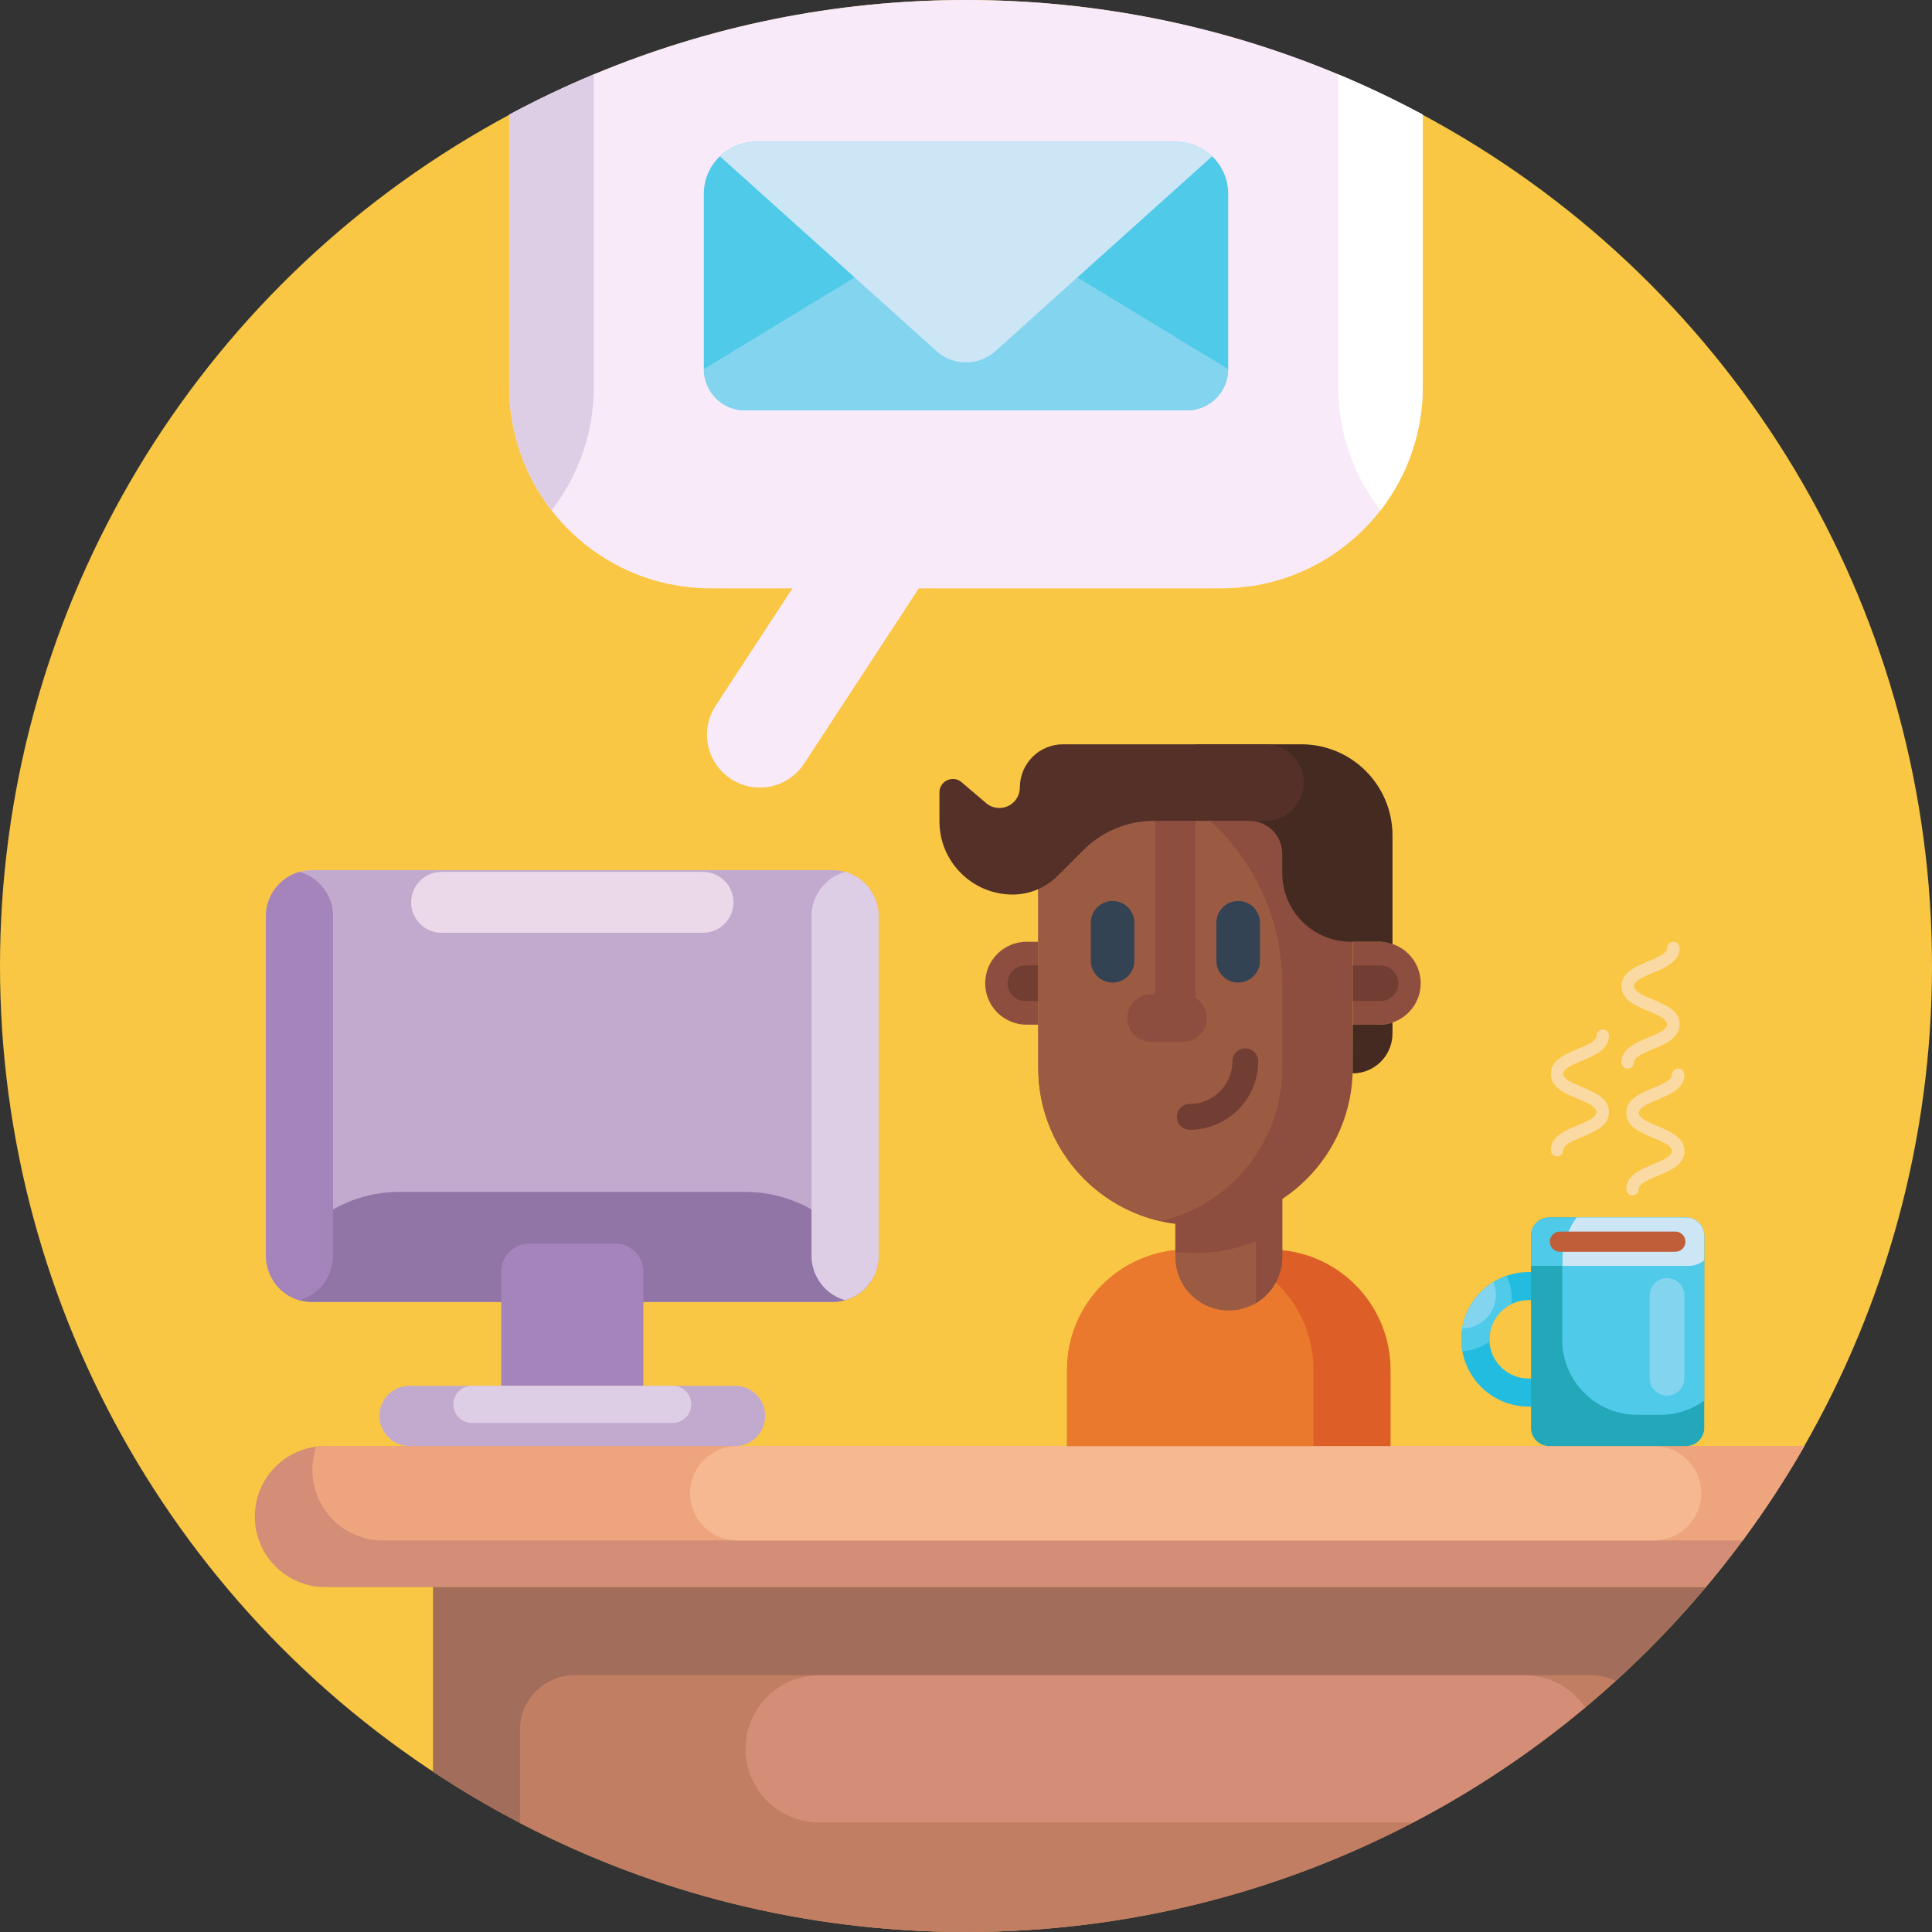 <svg id="Icons" enable-background="new 0 0 512 512" height="512" viewBox="0 0 512 512" width="512" xmlns="http://www.w3.org/2000/svg"><rect x="0" y="0" width="512" height="512" fill="#333333" stroke="none"/><g><circle cx="256" cy="256" fill="#f9c744" r="256"/><g><g><g><path d="m478.2 383.21c-4.98 8.68-10.45 17.03-16.37 25.03-3.13 4.22-6.38 8.34-9.75 12.35h-365.86c-10.32 0-18.69-8.37-18.69-18.7 0-5.15 2.09-9.83 5.47-13.21 2.85-2.85 6.63-4.78 10.84-5.31.77-.1 1.57-.16 2.38-.16z" fill="#d48d77"/><path d="m478.2 383.21c-4.98 8.68-10.45 17.03-16.37 25.03h-360.35c-10.33 0-18.7-8.37-18.7-18.7 0-2.16.37-4.24 1.06-6.17.77-.1 1.57-.16 2.38-.16z" fill="#eea47d"/><path d="m438.348 408.237h-242.973c-6.911 0-12.513-5.602-12.513-12.513s5.602-12.513 12.513-12.513h242.973c6.911 0 12.513 5.602 12.513 12.513s-5.602 12.513-12.513 12.513z" fill="#f5b890"/></g><g><path d="m452.08 420.59c-7.41 8.82-15.4 17.12-23.91 24.87-2.64 2.4-5.34 4.75-8.08 7.03-13.99 11.71-29.25 21.94-45.55 30.46-35.44 18.56-75.76 29.05-118.54 29.05-42.64 0-82.85-10.43-118.21-28.88-7.93-4.13-15.62-8.67-23.04-13.58v-48.95z" fill="#a26d5a"/><path d="m428.17 445.46c-2.64 2.4-5.34 4.75-8.08 7.03-13.99 11.71-29.25 21.94-45.55 30.46-35.44 18.56-75.76 29.05-118.54 29.05-42.64 0-82.85-10.43-118.21-28.88v-24.71c0-7.98 6.47-14.45 14.45-14.45h269.52c2.3 0 4.48.54 6.41 1.5z" fill="#c17e62"/><path d="m420.09 452.49c-13.99 11.71-29.25 21.94-45.55 30.46h-157.48c-10.77 0-19.49-8.73-19.49-19.49 0-5.38 2.18-10.26 5.71-13.79 3.52-3.53 8.4-5.71 13.78-5.71h186.92c6.7 0 12.61 3.38 16.11 8.53z" fill="#d48d77"/></g></g><g><g fill="#fbd9a3"><path d="m412.64 306.453c-.913 0-1.653-.74-1.653-1.653 0-3.627 3.756-5.194 7.07-6.577 2.476-1.033 5.036-2.102 5.036-3.525 0-1.426-2.561-2.495-5.037-3.529-3.314-1.384-7.069-2.952-7.069-6.58 0-3.629 3.756-5.197 7.069-6.58 2.476-1.034 5.037-2.103 5.037-3.529 0-.913.74-1.653 1.653-1.653s1.653.74 1.653 1.653c0 3.629-3.756 5.197-7.069 6.58-2.476 1.034-5.037 2.103-5.037 3.529s2.56 2.495 5.037 3.529c3.314 1.384 7.069 2.952 7.069 6.581 0 3.627-3.756 5.194-7.069 6.577-2.476 1.033-5.037 2.102-5.037 3.526 0 .911-.74 1.651-1.653 1.651z"/><path d="m431.353 283.206c-.913 0-1.653-.74-1.653-1.653 0-3.627 3.756-5.194 7.07-6.577 2.476-1.033 5.036-2.102 5.036-3.525 0-1.426-2.561-2.495-5.037-3.529-3.314-1.384-7.069-2.952-7.069-6.58s3.755-5.197 7.069-6.58c2.476-1.034 5.037-2.103 5.037-3.529 0-.913.74-1.653 1.653-1.653s1.653.74 1.653 1.653c0 3.629-3.756 5.197-7.069 6.581-2.476 1.034-5.037 2.103-5.037 3.529s2.56 2.495 5.037 3.529c3.314 1.384 7.069 2.952 7.069 6.581 0 3.627-3.756 5.194-7.069 6.577-2.476 1.033-5.037 2.102-5.037 3.526 0 .91-.74 1.65-1.653 1.65z"/><path d="m432.628 316.792c-.913 0-1.653-.74-1.653-1.653 0-3.627 3.756-5.194 7.07-6.577 2.476-1.033 5.036-2.102 5.036-3.525 0-1.426-2.561-2.495-5.037-3.529-3.314-1.384-7.069-2.952-7.069-6.58 0-3.629 3.756-5.197 7.069-6.58 2.476-1.034 5.037-2.103 5.037-3.529 0-.913.74-1.653 1.653-1.653s1.653.74 1.653 1.653c0 3.629-3.756 5.197-7.069 6.58-2.476 1.034-5.037 2.103-5.037 3.529s2.56 2.495 5.037 3.529c3.314 1.384 7.069 2.952 7.069 6.581 0 3.627-3.756 5.194-7.069 6.577-2.476 1.033-5.037 2.102-5.037 3.526 0 .911-.74 1.651-1.653 1.651z"/></g><g><g><path d="m394.706 354.934c0 .198.008.405.025.603.306 5.447 4.844 9.786 10.365 9.786h3.943v7.439h-3.943c-8.753 0-16.052-6.34-17.54-14.663-.19-1.025-.289-2.083-.289-3.166 0-7.795 5.017-14.424 11.993-16.845 1.827-.636 3.794-.984 5.836-.984h3.943v7.439h-3.943c-1.637 0-3.174.38-4.554 1.05-3.447 1.695-5.836 5.241-5.836 9.341z" fill="#22bce0"/><path d="m400.625 344.123c0 .496-.025.992-.083 1.471-3.447 1.694-5.836 5.24-5.836 9.34 0 .198.008.405.025.603-2.05 1.463-4.513 2.389-7.175 2.562-.19-1.025-.289-2.083-.289-3.166 0-.984.083-1.959.24-2.901.843-5.183 3.943-9.621 8.257-12.283 1.091-.678 2.265-1.232 3.496-1.661.877 1.827 1.365 3.877 1.365 6.035z" fill="#4fcae8"/><path d="m396.426 343.139c0 4.918-3.984 8.894-8.894 8.894h-.025c.843-5.183 3.943-9.621 8.257-12.283.422 1.05.662 2.19.662 3.389z" fill="#83d5ef"/></g><g><path d="m451.64 327.459v50.933c0 2.661-2.157 4.819-4.819 4.819h-36.27c-2.662 0-4.819-2.157-4.819-4.819v-50.933c0-2.661 2.157-4.819 4.819-4.819h36.27c2.662 0 4.819 2.157 4.819 4.819z" fill="#22a8b9"/><path d="m451.64 327.459v43.734c-3.273 2.364-7.282 3.753-11.63 3.753h-6.117c-10.985 0-19.895-8.91-19.895-19.895v-20.78c0-4.339 1.397-8.357 3.753-11.63h29.07c2.662-.001 4.819 2.156 4.819 4.818z" fill="#4fcae8"/><path d="m451.64 327.459v6.522c-1.108.926-2.538 1.488-4.108 1.488h-33.534v-1.198c0-4.339 1.397-8.357 3.753-11.63h29.07c2.662-.001 4.819 2.156 4.819 4.818z" fill="#cde6f6"/><path d="m417.751 322.64c-2.356 3.273-3.753 7.29-3.753 11.63v1.198h-8.266v-8.009c0-2.661 2.157-4.819 4.819-4.819z" fill="#4fcae8"/><path d="m443.984 326.379h-30.594c-1.478 0-2.677 1.199-2.677 2.677s1.199 2.677 2.677 2.677h30.594c1.478 0 2.677-1.199 2.677-2.677s-1.198-2.677-2.677-2.677z" fill="#bf5e39"/><path d="m441.781 369.846c2.544 0 4.607-2.062 4.607-4.607v-21.925c0-2.544-2.062-4.607-4.607-4.607-2.544 0-4.607 2.062-4.607 4.607v21.925c.001 2.545 2.063 4.607 4.607 4.607z" fill="#83d5ef"/></g></g></g><g><g><path d="m282.786 363.05v20.16h85.724v-20.16c0-17.615-14.276-31.9-31.9-31.9h-21.923c-17.626 0-31.901 14.285-31.901 31.9z" fill="#dd5e26"/><path d="m282.786 363.05v20.16h65.309v-20.16c0-17.615-14.276-31.9-31.9-31.9h-1.508c-17.626 0-31.901 14.285-31.901 31.9z" fill="#ea792e"/></g><g><path d="m311.484 317.755v15.382c0 7.823 6.345 14.158 14.168 14.158 2.624 0 5.082-.715 7.187-1.958 4.171-2.458 6.972-7.001 6.972-12.2v-15.382z" fill="#9b5b42"/><path d="m339.811 317.755v15.382c0 5.199-2.8 9.742-6.972 12.2v-16.44c-4.925 2.056-10.34 3.192-16.019 3.192-1.811 0-3.594-.117-5.336-.333v-14.002h28.327z" fill="#8e4e3f"/></g><g><g><g><path d="m365.512 271.557h-7.024v-21.978h7.024c6.069 0 10.989 4.92 10.989 10.989s-4.92 10.989-10.989 10.989z" fill="#8e4e3f"/><path d="m365.866 265.283h-7.378v-9.431h7.378c2.604 0 4.716 2.111 4.716 4.716 0 2.604-2.111 4.715-4.716 4.715z" fill="#723e33"/></g><g><path d="m272.074 249.578h3.076v21.978h-3.076c-6.069 0-10.989-4.92-10.989-10.989s4.92-10.989 10.989-10.989z" fill="#8e4e3f"/><path d="m271.719 255.852h3.43v9.431h-3.43c-2.604 0-4.716-2.111-4.716-4.716.001-2.604 2.112-4.715 4.716-4.715z" fill="#723e33"/></g></g><g><path d="m275.148 225.119v57.887c0 11.505 4.661 21.923 12.2 29.462 5.444 5.434 12.376 9.37 20.131 11.152 3.006.685 6.129 1.048 9.341 1.048 23.01 0 41.672-18.653 41.672-41.662v-57.887c0-12.611-10.232-22.833-22.843-22.833h-37.668c-2.213 0-4.347.313-6.374.911-9.507 2.75-16.459 11.523-16.459 21.922z" fill="#8e4e3f"/><path d="m275.148 225.119v57.887c0 11.505 4.661 21.923 12.2 29.462 5.444 5.434 12.376 9.37 20.131 11.152 18.525-4.24 32.331-20.816 32.331-40.615v-22.148c0-28.816-20.797-52.766-48.203-57.661-9.507 2.751-16.459 11.524-16.459 21.923z" fill="#9b5b42"/><g fill="#8e4e3f"><path d="m305.037 263.478h8.495c3.489 0 6.318 2.828 6.318 6.318 0 3.489-2.828 6.318-6.318 6.318h-8.495c-3.489 0-6.318-2.828-6.318-6.318s2.829-6.318 6.318-6.318z"/><path d="m306.162 202.284h10.657v65.482h-10.657z" transform="matrix(-1 0 0 -1 622.981 470.05)"/></g><g fill="#334353"><path d="m328.128 238.766c3.189 0 5.773 2.585 5.773 5.773v10.077c0 3.188-2.585 5.773-5.773 5.773s-5.773-2.585-5.773-5.773v-10.076c0-3.189 2.584-5.774 5.773-5.774z"/><path d="m294.853 238.766c3.189 0 5.773 2.585 5.773 5.773v10.077c0 3.188-2.585 5.773-5.773 5.773-3.189 0-5.773-2.585-5.773-5.773v-10.076c-.001-3.189 2.584-5.774 5.773-5.774z"/></g><g><path d="m315.31 299.396c10.002 0 18.138-8.137 18.138-18.138 0-1.893-1.534-3.427-3.427-3.427s-3.427 1.534-3.427 3.427c0 6.222-5.062 11.284-11.284 11.284-1.893 0-3.427 1.534-3.427 3.427s1.535 3.427 3.427 3.427z" fill="#723e33"/></g></g><g><path d="m358.488 271.557h7.024c1.228 0 2.405-.21 3.508-.582v2.929c0 5.828-4.724 10.552-10.552 10.552z" fill="#442a21"/><path d="m358.489 249.578h7.024c1.169 0 2.274.232 3.331.57l.177.009v-28.754c0-13.342-10.816-24.158-24.158-24.158h-28.041v6.034c0 7.875 6.384 14.258 14.258 14.258 4.823 0 8.732 3.909 8.732 8.732v5.126c0 10.042 8.141 18.183 18.183 18.183l.495.026v-.026z" fill="#442a21"/><path d="m270.274 208.692c0 3-2.432 5.431-5.431 5.431-1.292 0-2.541-.46-3.524-1.299l-6.492-5.536c-2.309-1.969-5.866-.328-5.866 2.707v7.658c0 10.72 8.69 19.41 19.41 19.41 4.455 0 8.728-1.77 11.879-4.92l6.887-6.887c4.942-4.942 11.644-7.718 18.633-7.718h29.597c5.604 0 10.146-4.543 10.146-10.146 0-5.604-4.543-10.146-10.146-10.146h-53.647c-6.322-.001-11.446 5.124-11.446 11.446z" fill="#543029"/></g></g></g><g><g><path d="m232.848 242.797v90.015c0 2.454-.729 4.748-1.992 6.668-1.583 2.454-4.019 4.286-6.9 5.086-1.049.302-2.169.462-3.308.462h-137.972c-1.156 0-2.258-.16-3.307-.462-2.881-.8-5.317-2.632-6.9-5.086-1.263-1.921-1.992-4.214-1.992-6.668v-90.015c0-1.138.16-2.258.462-3.308 1.138-4.072 4.339-7.291 8.429-8.429 1.049-.302 2.169-.462 3.307-.462h137.974c1.156 0 2.258.16 3.308.462 4.072 1.138 7.291 4.339 8.429 8.429.302 1.05.462 2.17.462 3.308z" fill="#c2aacf"/><path d="m230.856 339.48c-2.17 3.343-5.922 5.548-10.207 5.548h-137.973c-4.286 0-8.038-2.205-10.207-5.548 4.819-13.764 17.925-23.615 33.306-23.615h91.757c15.4 0 28.505 9.851 33.324 23.615z" fill="#9175a7"/><path d="m88.259 242.797v90.015c0 2.454-.729 4.748-1.992 6.668-1.583 2.454-4.019 4.286-6.9 5.086-2.881-.8-5.317-2.632-6.9-5.086-1.263-1.921-1.992-4.214-1.992-6.668v-90.015c0-5.584 3.752-10.296 8.891-11.736 5.141 1.44 8.893 6.152 8.893 11.736z" fill="#a583bb"/><path d="m232.848 242.797v90.015c0 2.454-.729 4.748-1.992 6.668-1.583 2.454-4.019 4.286-6.9 5.086-2.881-.8-5.317-2.632-6.9-5.086-1.263-1.921-1.992-4.214-1.992-6.668v-90.015c0-5.602 3.77-10.314 8.891-11.736 5.123 1.422 8.893 6.134 8.893 11.736z" fill="#decee5"/><path d="m117.022 247.198h69.281c4.456 0 8.069-3.613 8.069-8.069s-3.612-8.069-8.069-8.069h-69.281c-4.456 0-8.069 3.612-8.069 8.069s3.613 8.069 8.069 8.069z" fill="#ebd9ea"/></g><path d="m163.135 329.598h-22.945c-4.063 0-7.356 3.293-7.356 7.356v30.302h37.658v-30.302c-.001-4.063-3.294-7.356-7.357-7.356z" fill="#a583bb"/><g><path d="m194.805 367.255h-86.285c-4.406 0-7.978 3.572-7.978 7.978s3.572 7.978 7.978 7.978h86.285c4.406 0 7.978-3.572 7.978-7.978s-3.572-7.978-7.978-7.978z" fill="#c2aacf"/><path d="m178.263 367.255h-53.202c-2.717 0-4.919 2.202-4.919 4.919s2.202 4.919 4.919 4.919h53.202c2.717 0 4.919-2.202 4.919-4.919s-2.202-4.919-4.919-4.919z" fill="#decee5"/></g></g><g><g id="Speech-bubble_9_"><path d="m201.355 208.715c4.569 0 9.045-2.231 11.734-6.339l45.178-69.045c4.235-6.473 2.422-15.155-4.052-19.39-6.473-4.236-15.153-2.421-19.39 4.052l-45.178 69.045c-4.235 6.473-2.422 15.155 4.052 19.39 2.365 1.547 5.026 2.287 7.656 2.287z" fill="#f9eaf9"/><path d="m377.05 30.38v72.13c0 12.34-4.18 23.69-11.2 32.74-9.78 12.58-25.04 20.67-42.21 20.67h-135.28c-17.16 0-32.43-8.09-42.19-20.67-7.03-9.05-11.22-20.4-11.22-32.74v-72.13c7.27-3.91 14.75-7.48 22.42-10.68 30.36-12.69 63.68-19.7 98.63-19.7 34.96 0 68.28 7.01 98.64 19.7 7.67 3.2 15.14 6.77 22.41 10.68z" fill="#f9eaf9"/><path d="m377.05 30.38v72.13c0 12.34-4.18 23.69-11.2 32.74-7.03-9.05-11.21-20.4-11.21-32.74v-82.81c7.67 3.2 15.14 6.77 22.41 10.68z" fill="#fff"/><path d="m157.37 19.7v82.81c0 12.34-4.18 23.69-11.2 32.74-7.03-9.05-11.22-20.4-11.22-32.74v-72.13c7.27-3.91 14.75-7.48 22.42-10.68z" fill="#decee5"/></g><g><path d="m321.226 41.418c-2.465-2.352-5.809-3.811-9.492-3.811h-111.468c-3.683 0-7.027 1.459-9.492 3.811-2.621 2.493-4.25 6.021-4.25 9.917v46.482l.006-.001c0 6.04 4.896 10.94 10.936 10.94h117.068c6.04 0 10.936-4.9 10.936-10.94l.006.001v-46.482c0-3.896-1.629-7.424-4.25-9.917z" fill="#4fcae8"/><path d="m325.469 97.817c0 6.04-4.895 10.94-10.935 10.94h-117.068c-6.04 0-10.935-4.9-10.935-10.94l63.4-38.554c3.728-2.267 8.41-2.267 12.138 0z" fill="#83d5ef"/><path d="m321.226 41.418-35.716 32.102-21.704 19.522c-4.435 3.995-11.178 3.995-15.612 0l-21.704-19.522-35.715-32.103c2.465-2.352 5.809-3.811 9.492-3.811h111.467c3.683.001 7.027 1.46 9.492 3.812z" fill="#cde6f6"/></g></g></g></g></svg>